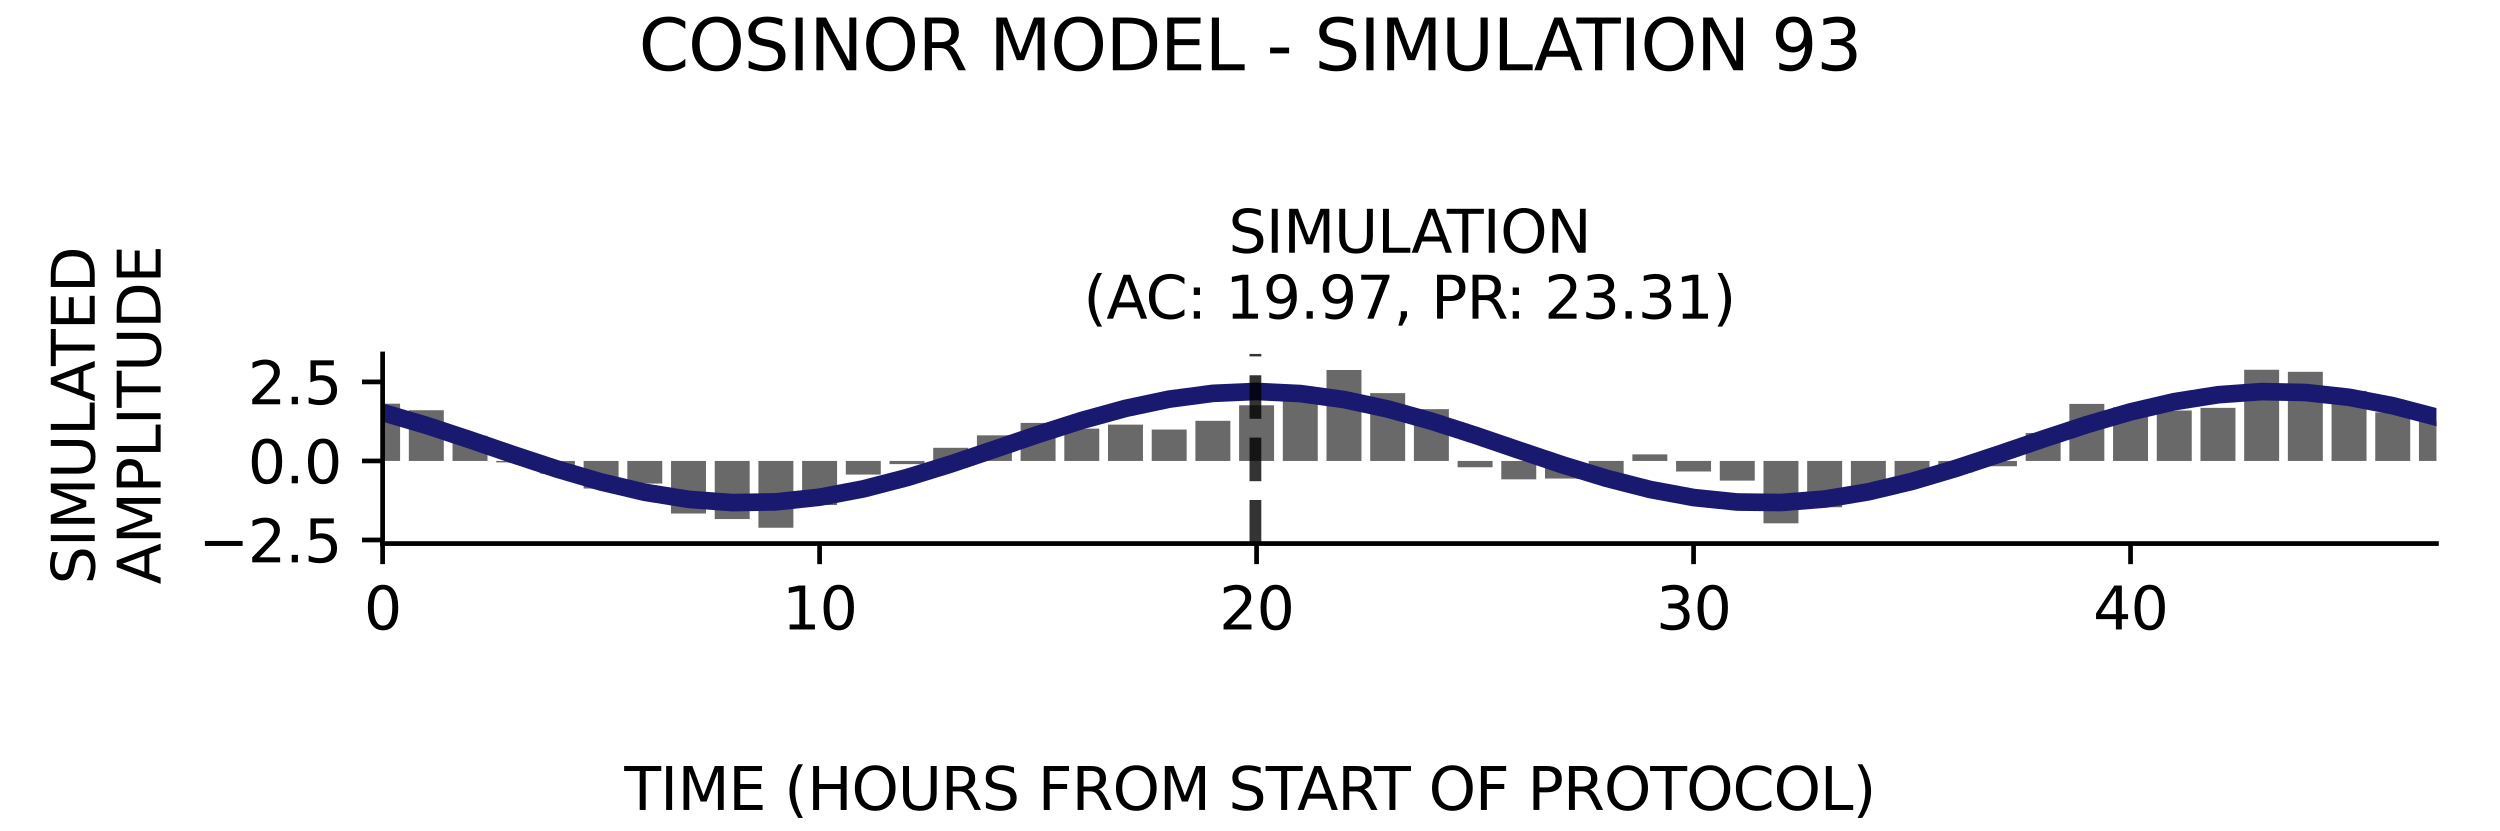 <?xml version="1.0" encoding="utf-8" standalone="no"?>
<!DOCTYPE svg PUBLIC "-//W3C//DTD SVG 1.1//EN"
  "http://www.w3.org/Graphics/SVG/1.1/DTD/svg11.dtd">
<svg xmlns:xlink="http://www.w3.org/1999/xlink" width="424.8pt" height="141.12pt" viewBox="0 0 424.8 141.12" xmlns="http://www.w3.org/2000/svg" version="1.1">
 <defs>
  <style type="text/css">*{stroke-linejoin: round; stroke-linecap: butt}</style>
 </defs>
 <g id="figure_1">
  <g id="patch_1">
   <path d="M 0 141.12 
L 424.8 141.12 
L 424.8 0 
L 0 0 
z
" style="fill: #ffffff"/>
  </g>
  <g id="axes_1">
   <g id="patch_2">
    <path d="M 65.014 92.36 
L 414 92.36 
L 414 60.144 
L 65.014 60.144 
z
" style="fill: #ffffff"/>
   </g>
   <g id="patch_3">
    <path d="M 62.044 78.323 
L 67.984 78.323 
L 67.984 68.592 
L 62.044 68.592 
z
" clip-path="url(#pf8cecec427)" style="fill: #696969"/>
   </g>
   <g id="patch_4">
    <path d="M 69.469 78.323 
L 75.409 78.323 
L 75.409 69.705 
L 69.469 69.705 
z
" clip-path="url(#pf8cecec427)" style="fill: #696969"/>
   </g>
   <g id="patch_5">
    <path d="M 76.894 78.323 
L 82.835 78.323 
L 82.835 74.043 
L 76.894 74.043 
z
" clip-path="url(#pf8cecec427)" style="fill: #696969"/>
   </g>
   <g id="patch_6">
    <path d="M 84.32 78.323 
L 90.26 78.323 
L 90.26 78.574 
L 84.32 78.574 
z
" clip-path="url(#pf8cecec427)" style="fill: #696969"/>
   </g>
   <g id="patch_7">
    <path d="M 91.745 78.323 
L 97.685 78.323 
L 97.685 80.46 
L 91.745 80.46 
z
" clip-path="url(#pf8cecec427)" style="fill: #696969"/>
   </g>
   <g id="patch_8">
    <path d="M 99.17 78.323 
L 105.11 78.323 
L 105.11 83.011 
L 99.17 83.011 
z
" clip-path="url(#pf8cecec427)" style="fill: #696969"/>
   </g>
   <g id="patch_9">
    <path d="M 106.595 78.323 
L 112.535 78.323 
L 112.535 82.172 
L 106.595 82.172 
z
" clip-path="url(#pf8cecec427)" style="fill: #696969"/>
   </g>
   <g id="patch_10">
    <path d="M 114.021 78.323 
L 119.961 78.323 
L 119.961 87.256 
L 114.021 87.256 
z
" clip-path="url(#pf8cecec427)" style="fill: #696969"/>
   </g>
   <g id="patch_11">
    <path d="M 121.446 78.323 
L 127.386 78.323 
L 127.386 88.195 
L 121.446 88.195 
z
" clip-path="url(#pf8cecec427)" style="fill: #696969"/>
   </g>
   <g id="patch_12">
    <path d="M 128.871 78.323 
L 134.811 78.323 
L 134.811 89.675 
L 128.871 89.675 
z
" clip-path="url(#pf8cecec427)" style="fill: #696969"/>
   </g>
   <g id="patch_13">
    <path d="M 136.296 78.323 
L 142.236 78.323 
L 142.236 85.818 
L 136.296 85.818 
z
" clip-path="url(#pf8cecec427)" style="fill: #696969"/>
   </g>
   <g id="patch_14">
    <path d="M 143.721 78.323 
L 149.662 78.323 
L 149.662 80.64 
L 143.721 80.64 
z
" clip-path="url(#pf8cecec427)" style="fill: #696969"/>
   </g>
   <g id="patch_15">
    <path d="M 151.147 78.323 
L 157.087 78.323 
L 157.087 78.863 
L 151.147 78.863 
z
" clip-path="url(#pf8cecec427)" style="fill: #696969"/>
   </g>
   <g id="patch_16">
    <path d="M 158.572 78.323 
L 164.512 78.323 
L 164.512 76.091 
L 158.572 76.091 
z
" clip-path="url(#pf8cecec427)" style="fill: #696969"/>
   </g>
   <g id="patch_17">
    <path d="M 165.997 78.323 
L 171.937 78.323 
L 171.937 73.972 
L 165.997 73.972 
z
" clip-path="url(#pf8cecec427)" style="fill: #696969"/>
   </g>
   <g id="patch_18">
    <path d="M 173.422 78.323 
L 179.363 78.323 
L 179.363 71.859 
L 173.422 71.859 
z
" clip-path="url(#pf8cecec427)" style="fill: #696969"/>
   </g>
   <g id="patch_19">
    <path d="M 180.848 78.323 
L 186.788 78.323 
L 186.788 72.828 
L 180.848 72.828 
z
" clip-path="url(#pf8cecec427)" style="fill: #696969"/>
   </g>
   <g id="patch_20">
    <path d="M 188.273 78.323 
L 194.213 78.323 
L 194.213 72.153 
L 188.273 72.153 
z
" clip-path="url(#pf8cecec427)" style="fill: #696969"/>
   </g>
   <g id="patch_21">
    <path d="M 195.698 78.323 
L 201.638 78.323 
L 201.638 72.99 
L 195.698 72.99 
z
" clip-path="url(#pf8cecec427)" style="fill: #696969"/>
   </g>
   <g id="patch_22">
    <path d="M 203.123 78.323 
L 209.064 78.323 
L 209.064 71.505 
L 203.123 71.505 
z
" clip-path="url(#pf8cecec427)" style="fill: #696969"/>
   </g>
   <g id="patch_23">
    <path d="M 210.549 78.323 
L 216.489 78.323 
L 216.489 68.864 
L 210.549 68.864 
z
" clip-path="url(#pf8cecec427)" style="fill: #696969"/>
   </g>
   <g id="patch_24">
    <path d="M 217.974 78.323 
L 223.914 78.323 
L 223.914 67.056 
L 217.974 67.056 
z
" clip-path="url(#pf8cecec427)" style="fill: #696969"/>
   </g>
   <g id="patch_25">
    <path d="M 225.399 78.323 
L 231.339 78.323 
L 231.339 62.867 
L 225.399 62.867 
z
" clip-path="url(#pf8cecec427)" style="fill: #696969"/>
   </g>
   <g id="patch_26">
    <path d="M 232.824 78.323 
L 238.764 78.323 
L 238.764 66.8 
L 232.824 66.8 
z
" clip-path="url(#pf8cecec427)" style="fill: #696969"/>
   </g>
   <g id="patch_27">
    <path d="M 240.25 78.323 
L 246.19 78.323 
L 246.19 69.521 
L 240.25 69.521 
z
" clip-path="url(#pf8cecec427)" style="fill: #696969"/>
   </g>
   <g id="patch_28">
    <path d="M 247.675 78.323 
L 253.615 78.323 
L 253.615 79.397 
L 247.675 79.397 
z
" clip-path="url(#pf8cecec427)" style="fill: #696969"/>
   </g>
   <g id="patch_29">
    <path d="M 255.1 78.323 
L 261.04 78.323 
L 261.04 81.451 
L 255.1 81.451 
z
" clip-path="url(#pf8cecec427)" style="fill: #696969"/>
   </g>
   <g id="patch_30">
    <path d="M 262.525 78.323 
L 268.465 78.323 
L 268.465 81.316 
L 262.525 81.316 
z
" clip-path="url(#pf8cecec427)" style="fill: #696969"/>
   </g>
   <g id="patch_31">
    <path d="M 269.95 78.323 
L 275.891 78.323 
L 275.891 80.629 
L 269.95 80.629 
z
" clip-path="url(#pf8cecec427)" style="fill: #696969"/>
   </g>
   <g id="patch_32">
    <path d="M 277.376 78.323 
L 283.316 78.323 
L 283.316 77.209 
L 277.376 77.209 
z
" clip-path="url(#pf8cecec427)" style="fill: #696969"/>
   </g>
   <g id="patch_33">
    <path d="M 284.801 78.323 
L 290.741 78.323 
L 290.741 80.115 
L 284.801 80.115 
z
" clip-path="url(#pf8cecec427)" style="fill: #696969"/>
   </g>
   <g id="patch_34">
    <path d="M 292.226 78.323 
L 298.166 78.323 
L 298.166 81.666 
L 292.226 81.666 
z
" clip-path="url(#pf8cecec427)" style="fill: #696969"/>
   </g>
   <g id="patch_35">
    <path d="M 299.651 78.323 
L 305.592 78.323 
L 305.592 88.923 
L 299.651 88.923 
z
" clip-path="url(#pf8cecec427)" style="fill: #696969"/>
   </g>
   <g id="patch_36">
    <path d="M 307.077 78.323 
L 313.017 78.323 
L 313.017 86.196 
L 307.077 86.196 
z
" clip-path="url(#pf8cecec427)" style="fill: #696969"/>
   </g>
   <g id="patch_37">
    <path d="M 314.502 78.323 
L 320.442 78.323 
L 320.442 83.543 
L 314.502 83.543 
z
" clip-path="url(#pf8cecec427)" style="fill: #696969"/>
   </g>
   <g id="patch_38">
    <path d="M 321.927 78.323 
L 327.867 78.323 
L 327.867 81.263 
L 321.927 81.263 
z
" clip-path="url(#pf8cecec427)" style="fill: #696969"/>
   </g>
   <g id="patch_39">
    <path d="M 329.352 78.323 
L 335.293 78.323 
L 335.293 80.263 
L 329.352 80.263 
z
" clip-path="url(#pf8cecec427)" style="fill: #696969"/>
   </g>
   <g id="patch_40">
    <path d="M 336.778 78.323 
L 342.718 78.323 
L 342.718 79.226 
L 336.778 79.226 
z
" clip-path="url(#pf8cecec427)" style="fill: #696969"/>
   </g>
   <g id="patch_41">
    <path d="M 344.203 78.323 
L 350.143 78.323 
L 350.143 73.583 
L 344.203 73.583 
z
" clip-path="url(#pf8cecec427)" style="fill: #696969"/>
   </g>
   <g id="patch_42">
    <path d="M 351.628 78.323 
L 357.568 78.323 
L 357.568 68.63 
L 351.628 68.63 
z
" clip-path="url(#pf8cecec427)" style="fill: #696969"/>
   </g>
   <g id="patch_43">
    <path d="M 359.053 78.323 
L 364.993 78.323 
L 364.993 69.225 
L 359.053 69.225 
z
" clip-path="url(#pf8cecec427)" style="fill: #696969"/>
   </g>
   <g id="patch_44">
    <path d="M 366.479 78.323 
L 372.419 78.323 
L 372.419 69.752 
L 366.479 69.752 
z
" clip-path="url(#pf8cecec427)" style="fill: #696969"/>
   </g>
   <g id="patch_45">
    <path d="M 373.904 78.323 
L 379.844 78.323 
L 379.844 69.303 
L 373.904 69.303 
z
" clip-path="url(#pf8cecec427)" style="fill: #696969"/>
   </g>
   <g id="patch_46">
    <path d="M 381.329 78.323 
L 387.269 78.323 
L 387.269 62.829 
L 381.329 62.829 
z
" clip-path="url(#pf8cecec427)" style="fill: #696969"/>
   </g>
   <g id="patch_47">
    <path d="M 388.754 78.323 
L 394.694 78.323 
L 394.694 63.177 
L 388.754 63.177 
z
" clip-path="url(#pf8cecec427)" style="fill: #696969"/>
   </g>
   <g id="patch_48">
    <path d="M 396.179 78.323 
L 402.12 78.323 
L 402.12 66.417 
L 396.179 66.417 
z
" clip-path="url(#pf8cecec427)" style="fill: #696969"/>
   </g>
   <g id="patch_49">
    <path d="M 403.605 78.323 
L 409.545 78.323 
L 409.545 70.066 
L 403.605 70.066 
z
" clip-path="url(#pf8cecec427)" style="fill: #696969"/>
   </g>
   <g id="patch_50">
    <path d="M 411.03 78.323 
L 416.97 78.323 
L 416.97 71.65 
L 411.03 71.65 
z
" clip-path="url(#pf8cecec427)" style="fill: #696969"/>
   </g>
   <g id="matplotlib.axis_1">
    <g id="xtick_1">
     <g id="line2d_1">
      <defs>
       <path id="m6e799c531d" d="M 0 0 
L 0 3.5 
" style="stroke: #000000; stroke-width: 0.8"/>
      </defs>
      <g>
       <use xlink:href="#m6e799c531d" x="65.014" y="92.36" style="stroke: #000000; stroke-width: 0.8"/>
      </g>
     </g>
     <g id="text_1">
      <!-- 0 -->
      <g transform="translate(61.833 106.958) scale(0.1 -0.1)">
       <defs>
        <path id="DejaVuSans-30" d="M 2034 4250 
Q 1547 4250 1301 3770 
Q 1056 3291 1056 2328 
Q 1056 1369 1301 889 
Q 1547 409 2034 409 
Q 2525 409 2770 889 
Q 3016 1369 3016 2328 
Q 3016 3291 2770 3770 
Q 2525 4250 2034 4250 
z
M 2034 4750 
Q 2819 4750 3233 4129 
Q 3647 3509 3647 2328 
Q 3647 1150 3233 529 
Q 2819 -91 2034 -91 
Q 1250 -91 836 529 
Q 422 1150 422 2328 
Q 422 3509 836 4129 
Q 1250 4750 2034 4750 
z
" transform="scale(0.016)"/>
       </defs>
       <use xlink:href="#DejaVuSans-30"/>
      </g>
     </g>
    </g>
    <g id="xtick_2">
     <g id="line2d_2">
      <g>
       <use xlink:href="#m6e799c531d" x="139.266" y="92.36" style="stroke: #000000; stroke-width: 0.8"/>
      </g>
     </g>
     <g id="text_2">
      <!-- 10 -->
      <g transform="translate(132.904 106.958) scale(0.1 -0.1)">
       <defs>
        <path id="DejaVuSans-31" d="M 794 531 
L 1825 531 
L 1825 4091 
L 703 3866 
L 703 4441 
L 1819 4666 
L 2450 4666 
L 2450 531 
L 3481 531 
L 3481 0 
L 794 0 
L 794 531 
z
" transform="scale(0.016)"/>
       </defs>
       <use xlink:href="#DejaVuSans-31"/>
       <use xlink:href="#DejaVuSans-30" x="63.623"/>
      </g>
     </g>
    </g>
    <g id="xtick_3">
     <g id="line2d_3">
      <g>
       <use xlink:href="#m6e799c531d" x="213.519" y="92.36" style="stroke: #000000; stroke-width: 0.8"/>
      </g>
     </g>
     <g id="text_3">
      <!-- 20 -->
      <g transform="translate(207.156 106.958) scale(0.1 -0.1)">
       <defs>
        <path id="DejaVuSans-32" d="M 1228 531 
L 3431 531 
L 3431 0 
L 469 0 
L 469 531 
Q 828 903 1448 1529 
Q 2069 2156 2228 2338 
Q 2531 2678 2651 2914 
Q 2772 3150 2772 3378 
Q 2772 3750 2511 3984 
Q 2250 4219 1831 4219 
Q 1534 4219 1204 4116 
Q 875 4013 500 3803 
L 500 4441 
Q 881 4594 1212 4672 
Q 1544 4750 1819 4750 
Q 2544 4750 2975 4387 
Q 3406 4025 3406 3419 
Q 3406 3131 3298 2873 
Q 3191 2616 2906 2266 
Q 2828 2175 2409 1742 
Q 1991 1309 1228 531 
z
" transform="scale(0.016)"/>
       </defs>
       <use xlink:href="#DejaVuSans-32"/>
       <use xlink:href="#DejaVuSans-30" x="63.623"/>
      </g>
     </g>
    </g>
    <g id="xtick_4">
     <g id="line2d_4">
      <g>
       <use xlink:href="#m6e799c531d" x="287.771" y="92.36" style="stroke: #000000; stroke-width: 0.8"/>
      </g>
     </g>
     <g id="text_4">
      <!-- 30 -->
      <g transform="translate(281.409 106.958) scale(0.1 -0.1)">
       <defs>
        <path id="DejaVuSans-33" d="M 2597 2516 
Q 3050 2419 3304 2112 
Q 3559 1806 3559 1356 
Q 3559 666 3084 287 
Q 2609 -91 1734 -91 
Q 1441 -91 1130 -33 
Q 819 25 488 141 
L 488 750 
Q 750 597 1062 519 
Q 1375 441 1716 441 
Q 2309 441 2620 675 
Q 2931 909 2931 1356 
Q 2931 1769 2642 2001 
Q 2353 2234 1838 2234 
L 1294 2234 
L 1294 2753 
L 1863 2753 
Q 2328 2753 2575 2939 
Q 2822 3125 2822 3475 
Q 2822 3834 2567 4026 
Q 2313 4219 1838 4219 
Q 1578 4219 1281 4162 
Q 984 4106 628 3988 
L 628 4550 
Q 988 4650 1302 4700 
Q 1616 4750 1894 4750 
Q 2613 4750 3031 4423 
Q 3450 4097 3450 3541 
Q 3450 3153 3228 2886 
Q 3006 2619 2597 2516 
z
" transform="scale(0.016)"/>
       </defs>
       <use xlink:href="#DejaVuSans-33"/>
       <use xlink:href="#DejaVuSans-30" x="63.623"/>
      </g>
     </g>
    </g>
    <g id="xtick_5">
     <g id="line2d_5">
      <g>
       <use xlink:href="#m6e799c531d" x="362.023" y="92.36" style="stroke: #000000; stroke-width: 0.8"/>
      </g>
     </g>
     <g id="text_5">
      <!-- 40 -->
      <g transform="translate(355.661 106.958) scale(0.1 -0.1)">
       <defs>
        <path id="DejaVuSans-34" d="M 2419 4116 
L 825 1625 
L 2419 1625 
L 2419 4116 
z
M 2253 4666 
L 3047 4666 
L 3047 1625 
L 3713 1625 
L 3713 1100 
L 3047 1100 
L 3047 0 
L 2419 0 
L 2419 1100 
L 313 1100 
L 313 1709 
L 2253 4666 
z
" transform="scale(0.016)"/>
       </defs>
       <use xlink:href="#DejaVuSans-34"/>
       <use xlink:href="#DejaVuSans-30" x="63.623"/>
      </g>
     </g>
    </g>
   </g>
   <g id="matplotlib.axis_2">
    <g id="ytick_1">
     <g id="line2d_6">
      <defs>
       <path id="m03d91b6f1a" d="M 0 0 
L -3.5 0 
" style="stroke: #000000; stroke-width: 0.8"/>
      </defs>
      <g>
       <use xlink:href="#m03d91b6f1a" x="65.014" y="91.753" style="stroke: #000000; stroke-width: 0.8"/>
      </g>
     </g>
     <g id="text_6">
      <!-- −2.5 -->
      <g transform="translate(33.731 95.552) scale(0.1 -0.1)">
       <defs>
        <path id="DejaVuSans-2212" d="M 678 2272 
L 4684 2272 
L 4684 1741 
L 678 1741 
L 678 2272 
z
" transform="scale(0.016)"/>
        <path id="DejaVuSans-2e" d="M 684 794 
L 1344 794 
L 1344 0 
L 684 0 
L 684 794 
z
" transform="scale(0.016)"/>
        <path id="DejaVuSans-35" d="M 691 4666 
L 3169 4666 
L 3169 4134 
L 1269 4134 
L 1269 2991 
Q 1406 3038 1543 3061 
Q 1681 3084 1819 3084 
Q 2600 3084 3056 2656 
Q 3513 2228 3513 1497 
Q 3513 744 3044 326 
Q 2575 -91 1722 -91 
Q 1428 -91 1123 -41 
Q 819 9 494 109 
L 494 744 
Q 775 591 1075 516 
Q 1375 441 1709 441 
Q 2250 441 2565 725 
Q 2881 1009 2881 1497 
Q 2881 1984 2565 2268 
Q 2250 2553 1709 2553 
Q 1456 2553 1204 2497 
Q 953 2441 691 2322 
L 691 4666 
z
" transform="scale(0.016)"/>
       </defs>
       <use xlink:href="#DejaVuSans-2212"/>
       <use xlink:href="#DejaVuSans-32" x="83.789"/>
       <use xlink:href="#DejaVuSans-2e" x="147.412"/>
       <use xlink:href="#DejaVuSans-35" x="179.199"/>
      </g>
     </g>
    </g>
    <g id="ytick_2">
     <g id="line2d_7">
      <g>
       <use xlink:href="#m03d91b6f1a" x="65.014" y="78.323" style="stroke: #000000; stroke-width: 0.8"/>
      </g>
     </g>
     <g id="text_7">
      <!-- 0.0 -->
      <g transform="translate(42.111 82.122) scale(0.1 -0.1)">
       <use xlink:href="#DejaVuSans-30"/>
       <use xlink:href="#DejaVuSans-2e" x="63.623"/>
       <use xlink:href="#DejaVuSans-30" x="95.41"/>
      </g>
     </g>
    </g>
    <g id="ytick_3">
     <g id="line2d_8">
      <g>
       <use xlink:href="#m03d91b6f1a" x="65.014" y="64.893" style="stroke: #000000; stroke-width: 0.8"/>
      </g>
     </g>
     <g id="text_8">
      <!-- 2.5 -->
      <g transform="translate(42.111 68.692) scale(0.1 -0.1)">
       <use xlink:href="#DejaVuSans-32"/>
       <use xlink:href="#DejaVuSans-2e" x="63.623"/>
       <use xlink:href="#DejaVuSans-35" x="95.41"/>
      </g>
     </g>
    </g>
   </g>
   <g id="line2d_9">
    <path d="M 65.014 70.09 
L 72.439 72.276 
L 79.864 74.728 
L 87.29 77.271 
L 94.715 79.72 
L 102.14 81.899 
L 109.565 83.65 
L 116.991 84.847 
L 124.416 85.404 
L 131.841 85.279 
L 139.266 84.483 
L 146.692 83.072 
L 154.117 81.149 
L 161.542 78.853 
L 168.967 76.348 
L 176.393 73.817 
L 183.818 71.442 
L 191.243 69.394 
L 198.668 67.822 
L 206.093 66.838 
L 213.519 66.515 
L 220.944 66.874 
L 228.369 67.892 
L 235.794 69.493 
L 243.22 71.562 
L 250.645 73.95 
L 258.07 76.484 
L 265.495 78.982 
L 272.921 81.263 
L 280.346 83.162 
L 287.771 84.542 
L 295.196 85.303 
L 302.621 85.391 
L 310.047 84.799 
L 317.472 83.57 
L 324.897 81.793 
L 332.322 79.595 
L 339.748 77.136 
L 347.173 74.594 
L 354.598 72.151 
L 362.023 69.984 
L 369.449 68.251 
L 376.874 67.075 
L 384.299 66.542 
L 391.724 66.69 
L 399.15 67.509 
L 406.575 68.94 
L 414 70.879 
" clip-path="url(#pf8cecec427)" style="fill: none; stroke: #191970; stroke-width: 3; stroke-linecap: square"/>
   </g>
   <g id="line2d_10">
    <path d="M 213.321 92.36 
L 213.321 60.144 
" clip-path="url(#pf8cecec427)" style="fill: none; stroke-dasharray: 7.4,3.2; stroke-dashoffset: 0; stroke: #000000; stroke-opacity: 0.8; stroke-width: 2"/>
   </g>
   <g id="patch_51">
    <path d="M 65.014 92.36 
L 65.014 60.144 
" style="fill: none; stroke: #000000; stroke-width: 0.8; stroke-linejoin: miter; stroke-linecap: square"/>
   </g>
   <g id="patch_52">
    <path d="M 65.014 92.36 
L 414 92.36 
" style="fill: none; stroke: #000000; stroke-width: 0.8; stroke-linejoin: miter; stroke-linecap: square"/>
   </g>
   <g id="text_9">
    <!-- SIMULATION -->
    <g transform="translate(208.748 42.946) scale(0.1 -0.1)">
     <defs>
      <path id="DejaVuSans-53" d="M 3425 4513 
L 3425 3897 
Q 3066 4069 2747 4153 
Q 2428 4238 2131 4238 
Q 1616 4238 1336 4038 
Q 1056 3838 1056 3469 
Q 1056 3159 1242 3001 
Q 1428 2844 1947 2747 
L 2328 2669 
Q 3034 2534 3370 2195 
Q 3706 1856 3706 1288 
Q 3706 609 3251 259 
Q 2797 -91 1919 -91 
Q 1588 -91 1214 -16 
Q 841 59 441 206 
L 441 856 
Q 825 641 1194 531 
Q 1563 422 1919 422 
Q 2459 422 2753 634 
Q 3047 847 3047 1241 
Q 3047 1584 2836 1778 
Q 2625 1972 2144 2069 
L 1759 2144 
Q 1053 2284 737 2584 
Q 422 2884 422 3419 
Q 422 4038 858 4394 
Q 1294 4750 2059 4750 
Q 2388 4750 2728 4690 
Q 3069 4631 3425 4513 
z
" transform="scale(0.016)"/>
      <path id="DejaVuSans-49" d="M 628 4666 
L 1259 4666 
L 1259 0 
L 628 0 
L 628 4666 
z
" transform="scale(0.016)"/>
      <path id="DejaVuSans-4d" d="M 628 4666 
L 1569 4666 
L 2759 1491 
L 3956 4666 
L 4897 4666 
L 4897 0 
L 4281 0 
L 4281 4097 
L 3078 897 
L 2444 897 
L 1241 4097 
L 1241 0 
L 628 0 
L 628 4666 
z
" transform="scale(0.016)"/>
      <path id="DejaVuSans-55" d="M 556 4666 
L 1191 4666 
L 1191 1831 
Q 1191 1081 1462 751 
Q 1734 422 2344 422 
Q 2950 422 3222 751 
Q 3494 1081 3494 1831 
L 3494 4666 
L 4128 4666 
L 4128 1753 
Q 4128 841 3676 375 
Q 3225 -91 2344 -91 
Q 1459 -91 1007 375 
Q 556 841 556 1753 
L 556 4666 
z
" transform="scale(0.016)"/>
      <path id="DejaVuSans-4c" d="M 628 4666 
L 1259 4666 
L 1259 531 
L 3531 531 
L 3531 0 
L 628 0 
L 628 4666 
z
" transform="scale(0.016)"/>
      <path id="DejaVuSans-41" d="M 2188 4044 
L 1331 1722 
L 3047 1722 
L 2188 4044 
z
M 1831 4666 
L 2547 4666 
L 4325 0 
L 3669 0 
L 3244 1197 
L 1141 1197 
L 716 0 
L 50 0 
L 1831 4666 
z
" transform="scale(0.016)"/>
      <path id="DejaVuSans-54" d="M -19 4666 
L 3928 4666 
L 3928 4134 
L 2272 4134 
L 2272 0 
L 1638 0 
L 1638 4134 
L -19 4134 
L -19 4666 
z
" transform="scale(0.016)"/>
      <path id="DejaVuSans-4f" d="M 2522 4238 
Q 1834 4238 1429 3725 
Q 1025 3213 1025 2328 
Q 1025 1447 1429 934 
Q 1834 422 2522 422 
Q 3209 422 3611 934 
Q 4013 1447 4013 2328 
Q 4013 3213 3611 3725 
Q 3209 4238 2522 4238 
z
M 2522 4750 
Q 3503 4750 4090 4092 
Q 4678 3434 4678 2328 
Q 4678 1225 4090 567 
Q 3503 -91 2522 -91 
Q 1538 -91 948 565 
Q 359 1222 359 2328 
Q 359 3434 948 4092 
Q 1538 4750 2522 4750 
z
" transform="scale(0.016)"/>
      <path id="DejaVuSans-4e" d="M 628 4666 
L 1478 4666 
L 3547 763 
L 3547 4666 
L 4159 4666 
L 4159 0 
L 3309 0 
L 1241 3903 
L 1241 0 
L 628 0 
L 628 4666 
z
" transform="scale(0.016)"/>
     </defs>
     <use xlink:href="#DejaVuSans-53"/>
     <use xlink:href="#DejaVuSans-49" x="63.477"/>
     <use xlink:href="#DejaVuSans-4d" x="92.969"/>
     <use xlink:href="#DejaVuSans-55" x="179.248"/>
     <use xlink:href="#DejaVuSans-4c" x="252.441"/>
     <use xlink:href="#DejaVuSans-41" x="310.404"/>
     <use xlink:href="#DejaVuSans-54" x="371.062"/>
     <use xlink:href="#DejaVuSans-49" x="432.146"/>
     <use xlink:href="#DejaVuSans-4f" x="461.639"/>
     <use xlink:href="#DejaVuSans-4e" x="540.35"/>
    </g>
    <!-- (AC: 19.97, PR: 23.31) -->
    <g transform="translate(184.095 54.144) scale(0.1 -0.1)">
     <defs>
      <path id="DejaVuSans-28" d="M 1984 4856 
Q 1566 4138 1362 3434 
Q 1159 2731 1159 2009 
Q 1159 1288 1364 580 
Q 1569 -128 1984 -844 
L 1484 -844 
Q 1016 -109 783 600 
Q 550 1309 550 2009 
Q 550 2706 781 3412 
Q 1013 4119 1484 4856 
L 1984 4856 
z
" transform="scale(0.016)"/>
      <path id="DejaVuSans-43" d="M 4122 4306 
L 4122 3641 
Q 3803 3938 3442 4084 
Q 3081 4231 2675 4231 
Q 1875 4231 1450 3742 
Q 1025 3253 1025 2328 
Q 1025 1406 1450 917 
Q 1875 428 2675 428 
Q 3081 428 3442 575 
Q 3803 722 4122 1019 
L 4122 359 
Q 3791 134 3420 21 
Q 3050 -91 2638 -91 
Q 1578 -91 968 557 
Q 359 1206 359 2328 
Q 359 3453 968 4101 
Q 1578 4750 2638 4750 
Q 3056 4750 3426 4639 
Q 3797 4528 4122 4306 
z
" transform="scale(0.016)"/>
      <path id="DejaVuSans-3a" d="M 750 794 
L 1409 794 
L 1409 0 
L 750 0 
L 750 794 
z
M 750 3309 
L 1409 3309 
L 1409 2516 
L 750 2516 
L 750 3309 
z
" transform="scale(0.016)"/>
      <path id="DejaVuSans-20" transform="scale(0.016)"/>
      <path id="DejaVuSans-39" d="M 703 97 
L 703 672 
Q 941 559 1184 500 
Q 1428 441 1663 441 
Q 2288 441 2617 861 
Q 2947 1281 2994 2138 
Q 2813 1869 2534 1725 
Q 2256 1581 1919 1581 
Q 1219 1581 811 2004 
Q 403 2428 403 3163 
Q 403 3881 828 4315 
Q 1253 4750 1959 4750 
Q 2769 4750 3195 4129 
Q 3622 3509 3622 2328 
Q 3622 1225 3098 567 
Q 2575 -91 1691 -91 
Q 1453 -91 1209 -44 
Q 966 3 703 97 
z
M 1959 2075 
Q 2384 2075 2632 2365 
Q 2881 2656 2881 3163 
Q 2881 3666 2632 3958 
Q 2384 4250 1959 4250 
Q 1534 4250 1286 3958 
Q 1038 3666 1038 3163 
Q 1038 2656 1286 2365 
Q 1534 2075 1959 2075 
z
" transform="scale(0.016)"/>
      <path id="DejaVuSans-37" d="M 525 4666 
L 3525 4666 
L 3525 4397 
L 1831 0 
L 1172 0 
L 2766 4134 
L 525 4134 
L 525 4666 
z
" transform="scale(0.016)"/>
      <path id="DejaVuSans-2c" d="M 750 794 
L 1409 794 
L 1409 256 
L 897 -744 
L 494 -744 
L 750 256 
L 750 794 
z
" transform="scale(0.016)"/>
      <path id="DejaVuSans-50" d="M 1259 4147 
L 1259 2394 
L 2053 2394 
Q 2494 2394 2734 2622 
Q 2975 2850 2975 3272 
Q 2975 3691 2734 3919 
Q 2494 4147 2053 4147 
L 1259 4147 
z
M 628 4666 
L 2053 4666 
Q 2838 4666 3239 4311 
Q 3641 3956 3641 3272 
Q 3641 2581 3239 2228 
Q 2838 1875 2053 1875 
L 1259 1875 
L 1259 0 
L 628 0 
L 628 4666 
z
" transform="scale(0.016)"/>
      <path id="DejaVuSans-52" d="M 2841 2188 
Q 3044 2119 3236 1894 
Q 3428 1669 3622 1275 
L 4263 0 
L 3584 0 
L 2988 1197 
Q 2756 1666 2539 1819 
Q 2322 1972 1947 1972 
L 1259 1972 
L 1259 0 
L 628 0 
L 628 4666 
L 2053 4666 
Q 2853 4666 3247 4331 
Q 3641 3997 3641 3322 
Q 3641 2881 3436 2590 
Q 3231 2300 2841 2188 
z
M 1259 4147 
L 1259 2491 
L 2053 2491 
Q 2509 2491 2742 2702 
Q 2975 2913 2975 3322 
Q 2975 3731 2742 3939 
Q 2509 4147 2053 4147 
L 1259 4147 
z
" transform="scale(0.016)"/>
      <path id="DejaVuSans-29" d="M 513 4856 
L 1013 4856 
Q 1481 4119 1714 3412 
Q 1947 2706 1947 2009 
Q 1947 1309 1714 600 
Q 1481 -109 1013 -844 
L 513 -844 
Q 928 -128 1133 580 
Q 1338 1288 1338 2009 
Q 1338 2731 1133 3434 
Q 928 4138 513 4856 
z
" transform="scale(0.016)"/>
     </defs>
     <use xlink:href="#DejaVuSans-28"/>
     <use xlink:href="#DejaVuSans-41" x="39.014"/>
     <use xlink:href="#DejaVuSans-43" x="105.672"/>
     <use xlink:href="#DejaVuSans-3a" x="175.496"/>
     <use xlink:href="#DejaVuSans-20" x="209.188"/>
     <use xlink:href="#DejaVuSans-31" x="240.975"/>
     <use xlink:href="#DejaVuSans-39" x="304.598"/>
     <use xlink:href="#DejaVuSans-2e" x="368.221"/>
     <use xlink:href="#DejaVuSans-39" x="400.008"/>
     <use xlink:href="#DejaVuSans-37" x="463.631"/>
     <use xlink:href="#DejaVuSans-2c" x="527.254"/>
     <use xlink:href="#DejaVuSans-20" x="559.041"/>
     <use xlink:href="#DejaVuSans-50" x="590.828"/>
     <use xlink:href="#DejaVuSans-52" x="651.131"/>
     <use xlink:href="#DejaVuSans-3a" x="717.488"/>
     <use xlink:href="#DejaVuSans-20" x="751.18"/>
     <use xlink:href="#DejaVuSans-32" x="782.967"/>
     <use xlink:href="#DejaVuSans-33" x="846.59"/>
     <use xlink:href="#DejaVuSans-2e" x="910.213"/>
     <use xlink:href="#DejaVuSans-33" x="942"/>
     <use xlink:href="#DejaVuSans-31" x="1005.623"/>
     <use xlink:href="#DejaVuSans-29" x="1069.246"/>
    </g>
   </g>
  </g>
  <g id="text_10">
   <!-- COSINOR MODEL - SIMULATION 93 -->
   <g transform="translate(108.534 11.941) scale(0.12 -0.12)">
    <defs>
     <path id="DejaVuSans-44" d="M 1259 4147 
L 1259 519 
L 2022 519 
Q 2988 519 3436 956 
Q 3884 1394 3884 2338 
Q 3884 3275 3436 3711 
Q 2988 4147 2022 4147 
L 1259 4147 
z
M 628 4666 
L 1925 4666 
Q 3281 4666 3915 4102 
Q 4550 3538 4550 2338 
Q 4550 1131 3912 565 
Q 3275 0 1925 0 
L 628 0 
L 628 4666 
z
" transform="scale(0.016)"/>
     <path id="DejaVuSans-45" d="M 628 4666 
L 3578 4666 
L 3578 4134 
L 1259 4134 
L 1259 2753 
L 3481 2753 
L 3481 2222 
L 1259 2222 
L 1259 531 
L 3634 531 
L 3634 0 
L 628 0 
L 628 4666 
z
" transform="scale(0.016)"/>
     <path id="DejaVuSans-2d" d="M 313 2009 
L 1997 2009 
L 1997 1497 
L 313 1497 
L 313 2009 
z
" transform="scale(0.016)"/>
    </defs>
    <use xlink:href="#DejaVuSans-43"/>
    <use xlink:href="#DejaVuSans-4f" x="69.824"/>
    <use xlink:href="#DejaVuSans-53" x="148.535"/>
    <use xlink:href="#DejaVuSans-49" x="212.012"/>
    <use xlink:href="#DejaVuSans-4e" x="241.504"/>
    <use xlink:href="#DejaVuSans-4f" x="316.309"/>
    <use xlink:href="#DejaVuSans-52" x="395.02"/>
    <use xlink:href="#DejaVuSans-20" x="464.502"/>
    <use xlink:href="#DejaVuSans-4d" x="496.289"/>
    <use xlink:href="#DejaVuSans-4f" x="582.568"/>
    <use xlink:href="#DejaVuSans-44" x="661.279"/>
    <use xlink:href="#DejaVuSans-45" x="738.281"/>
    <use xlink:href="#DejaVuSans-4c" x="801.465"/>
    <use xlink:href="#DejaVuSans-20" x="857.178"/>
    <use xlink:href="#DejaVuSans-2d" x="888.965"/>
    <use xlink:href="#DejaVuSans-20" x="925.049"/>
    <use xlink:href="#DejaVuSans-53" x="956.836"/>
    <use xlink:href="#DejaVuSans-49" x="1020.312"/>
    <use xlink:href="#DejaVuSans-4d" x="1049.805"/>
    <use xlink:href="#DejaVuSans-55" x="1136.084"/>
    <use xlink:href="#DejaVuSans-4c" x="1209.277"/>
    <use xlink:href="#DejaVuSans-41" x="1267.24"/>
    <use xlink:href="#DejaVuSans-54" x="1327.898"/>
    <use xlink:href="#DejaVuSans-49" x="1388.982"/>
    <use xlink:href="#DejaVuSans-4f" x="1418.475"/>
    <use xlink:href="#DejaVuSans-4e" x="1497.186"/>
    <use xlink:href="#DejaVuSans-20" x="1571.99"/>
    <use xlink:href="#DejaVuSans-39" x="1603.777"/>
    <use xlink:href="#DejaVuSans-33" x="1667.4"/>
   </g>
  </g>
  <g id="text_11">
   <!-- TIME (HOURS FROM START OF PROTOCOL) -->
   <g transform="translate(106.08 137.629) scale(0.1 -0.1)">
    <defs>
     <path id="DejaVuSans-48" d="M 628 4666 
L 1259 4666 
L 1259 2753 
L 3553 2753 
L 3553 4666 
L 4184 4666 
L 4184 0 
L 3553 0 
L 3553 2222 
L 1259 2222 
L 1259 0 
L 628 0 
L 628 4666 
z
" transform="scale(0.016)"/>
     <path id="DejaVuSans-46" d="M 628 4666 
L 3309 4666 
L 3309 4134 
L 1259 4134 
L 1259 2759 
L 3109 2759 
L 3109 2228 
L 1259 2228 
L 1259 0 
L 628 0 
L 628 4666 
z
" transform="scale(0.016)"/>
    </defs>
    <use xlink:href="#DejaVuSans-54"/>
    <use xlink:href="#DejaVuSans-49" x="61.084"/>
    <use xlink:href="#DejaVuSans-4d" x="90.576"/>
    <use xlink:href="#DejaVuSans-45" x="176.855"/>
    <use xlink:href="#DejaVuSans-20" x="240.039"/>
    <use xlink:href="#DejaVuSans-28" x="271.826"/>
    <use xlink:href="#DejaVuSans-48" x="310.84"/>
    <use xlink:href="#DejaVuSans-4f" x="386.035"/>
    <use xlink:href="#DejaVuSans-55" x="464.746"/>
    <use xlink:href="#DejaVuSans-52" x="537.939"/>
    <use xlink:href="#DejaVuSans-53" x="607.422"/>
    <use xlink:href="#DejaVuSans-20" x="670.898"/>
    <use xlink:href="#DejaVuSans-46" x="702.686"/>
    <use xlink:href="#DejaVuSans-52" x="760.205"/>
    <use xlink:href="#DejaVuSans-4f" x="829.688"/>
    <use xlink:href="#DejaVuSans-4d" x="908.398"/>
    <use xlink:href="#DejaVuSans-20" x="994.678"/>
    <use xlink:href="#DejaVuSans-53" x="1026.465"/>
    <use xlink:href="#DejaVuSans-54" x="1089.941"/>
    <use xlink:href="#DejaVuSans-41" x="1143.275"/>
    <use xlink:href="#DejaVuSans-52" x="1211.684"/>
    <use xlink:href="#DejaVuSans-54" x="1273.916"/>
    <use xlink:href="#DejaVuSans-20" x="1335"/>
    <use xlink:href="#DejaVuSans-4f" x="1366.787"/>
    <use xlink:href="#DejaVuSans-46" x="1445.498"/>
    <use xlink:href="#DejaVuSans-20" x="1503.018"/>
    <use xlink:href="#DejaVuSans-50" x="1534.805"/>
    <use xlink:href="#DejaVuSans-52" x="1595.107"/>
    <use xlink:href="#DejaVuSans-4f" x="1664.59"/>
    <use xlink:href="#DejaVuSans-54" x="1743.301"/>
    <use xlink:href="#DejaVuSans-4f" x="1804.385"/>
    <use xlink:href="#DejaVuSans-43" x="1883.096"/>
    <use xlink:href="#DejaVuSans-4f" x="1952.92"/>
    <use xlink:href="#DejaVuSans-4c" x="2031.631"/>
    <use xlink:href="#DejaVuSans-29" x="2087.344"/>
   </g>
  </g>
  <g id="text_12">
   <!-- SIMULATED -->
   <g transform="translate(16.094 99.293) rotate(-90) scale(0.1 -0.1)">
    <use xlink:href="#DejaVuSans-53"/>
    <use xlink:href="#DejaVuSans-49" x="63.477"/>
    <use xlink:href="#DejaVuSans-4d" x="92.969"/>
    <use xlink:href="#DejaVuSans-55" x="179.248"/>
    <use xlink:href="#DejaVuSans-4c" x="252.441"/>
    <use xlink:href="#DejaVuSans-41" x="310.404"/>
    <use xlink:href="#DejaVuSans-54" x="371.062"/>
    <use xlink:href="#DejaVuSans-45" x="432.146"/>
    <use xlink:href="#DejaVuSans-44" x="495.33"/>
   </g>
   <!-- AMPLITUDE -->
   <g transform="translate(27.292 99.293) rotate(-90) scale(0.1 -0.1)">
    <use xlink:href="#DejaVuSans-41"/>
    <use xlink:href="#DejaVuSans-4d" x="68.408"/>
    <use xlink:href="#DejaVuSans-50" x="154.688"/>
    <use xlink:href="#DejaVuSans-4c" x="214.99"/>
    <use xlink:href="#DejaVuSans-49" x="270.703"/>
    <use xlink:href="#DejaVuSans-54" x="300.195"/>
    <use xlink:href="#DejaVuSans-55" x="361.279"/>
    <use xlink:href="#DejaVuSans-44" x="434.473"/>
    <use xlink:href="#DejaVuSans-45" x="511.475"/>
   </g>
  </g>
 </g>
 <defs>
  <clipPath id="pf8cecec427">
   <rect x="65.014" y="60.144" width="348.986" height="32.216"/>
  </clipPath>
 </defs>
</svg>
